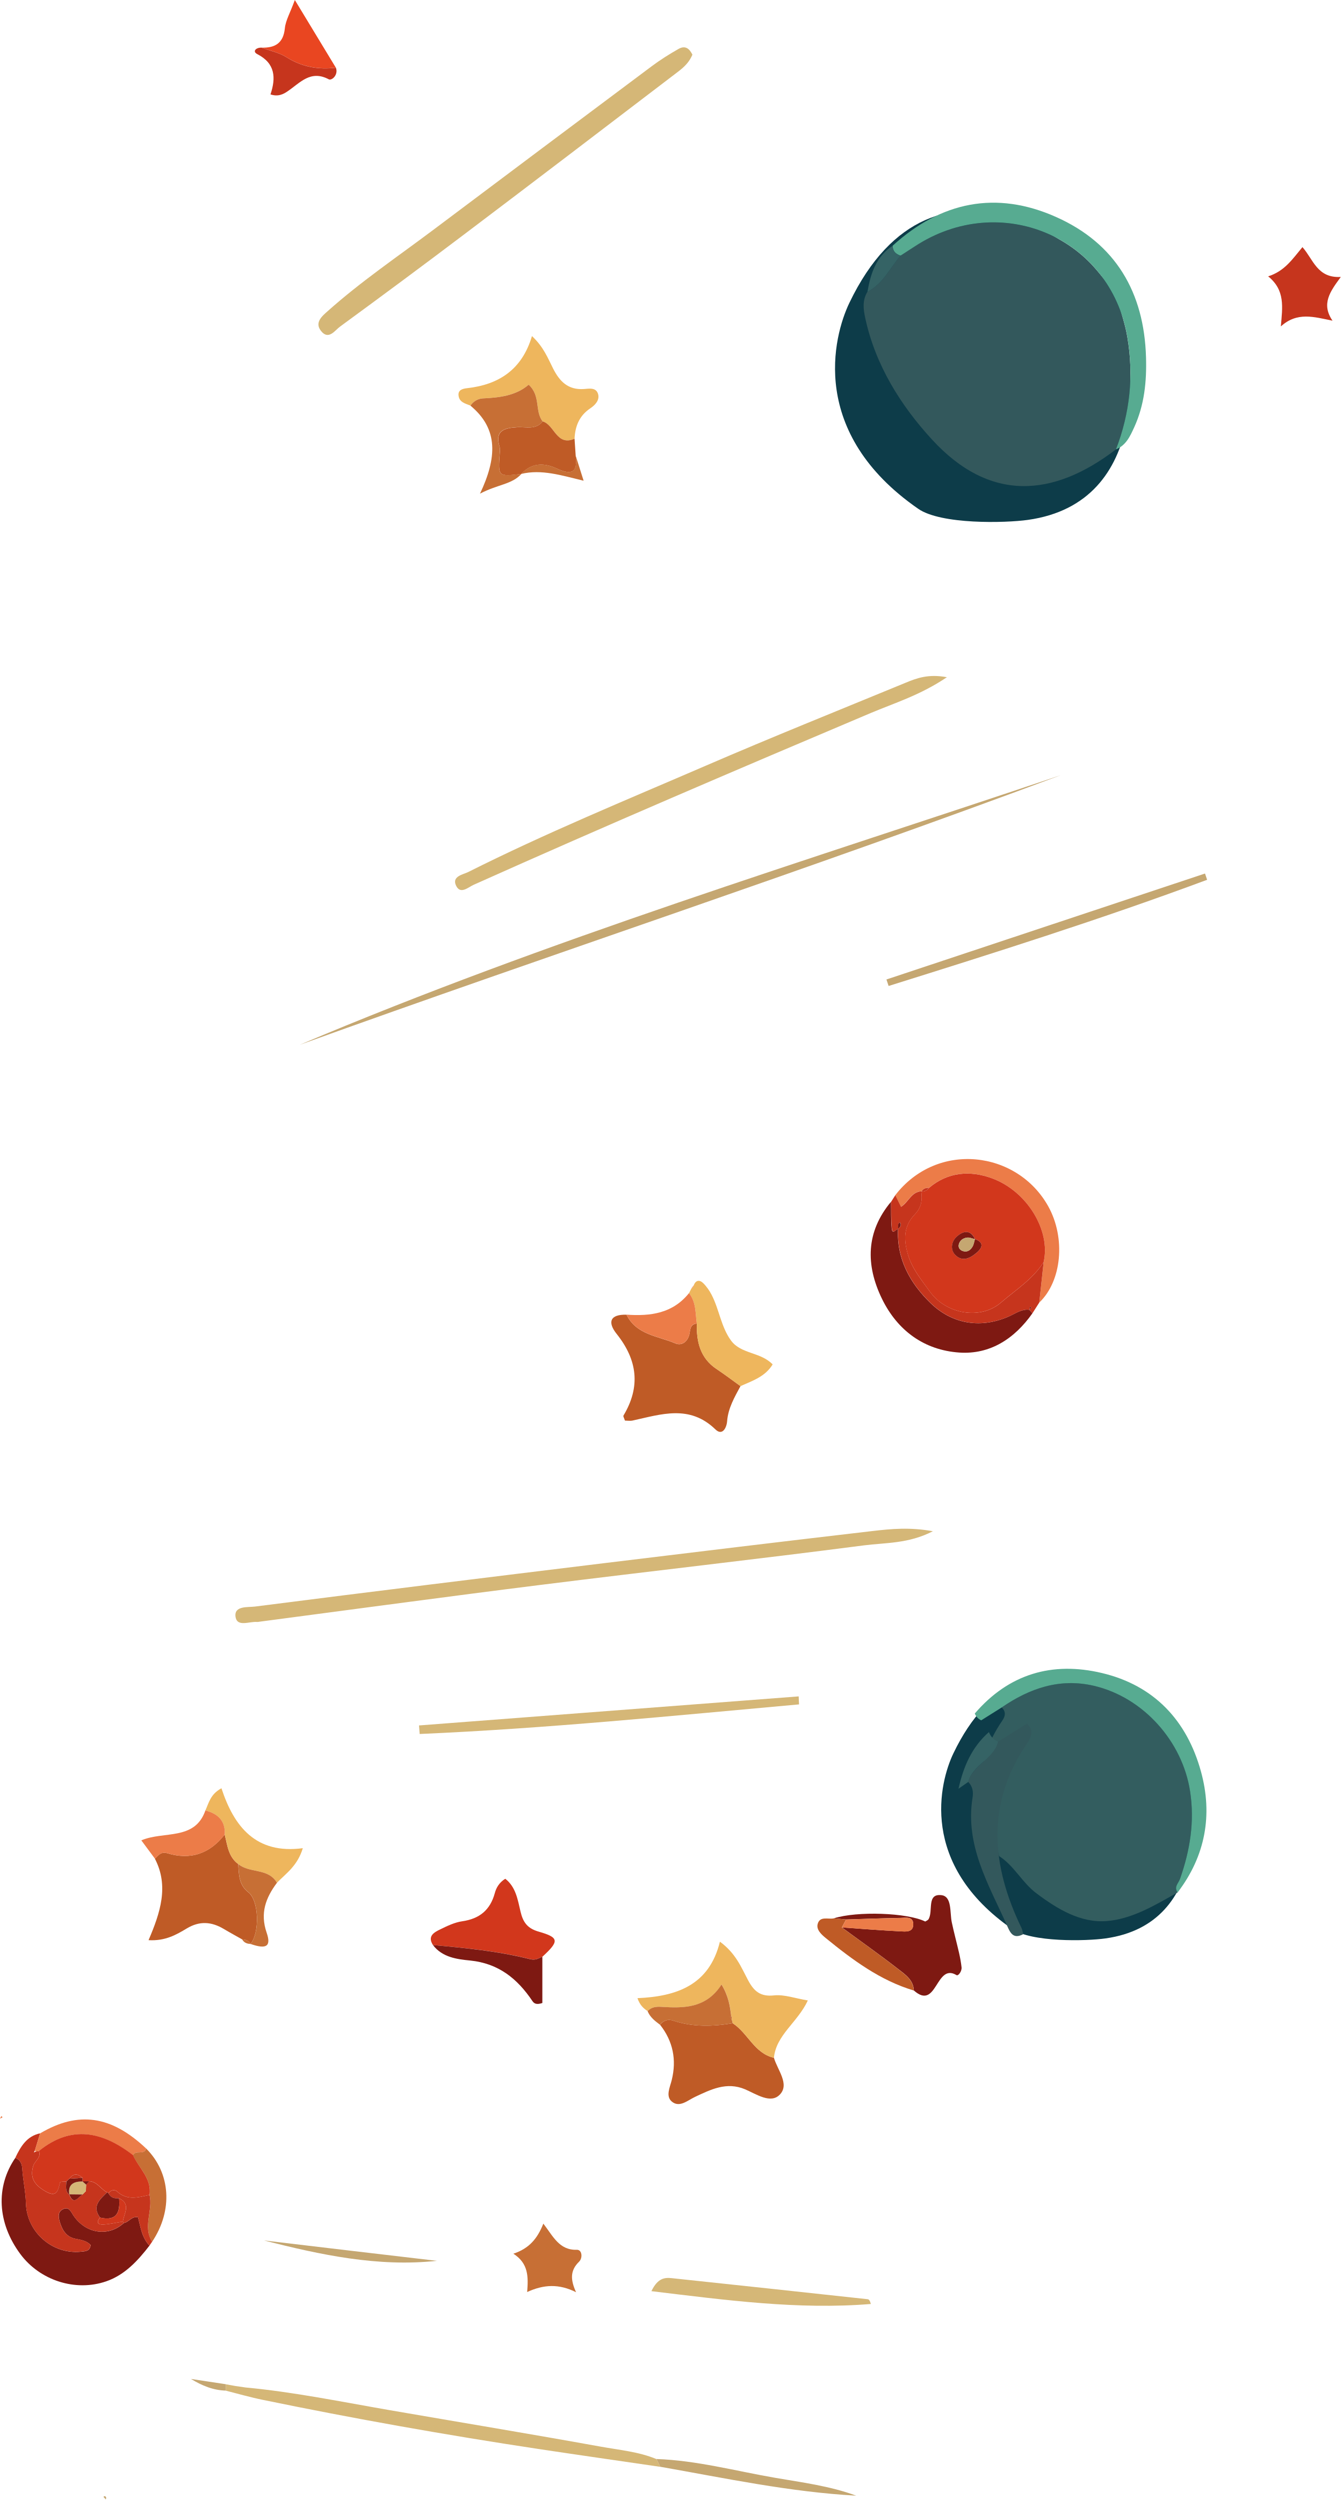 <svg width="374" height="696" viewBox="0 0 374 696" fill="none" xmlns="http://www.w3.org/2000/svg">
<path d="M236.523 84.332C232.051 93.66 225.134 120.474 255.717 141.643C262.081 146.048 279.919 145.613 286.25 144.725C320.752 139.885 316.464 99.137 311.406 84.332C306.348 69.51 260.256 34.741 236.523 84.332Z" fill="#0D3C49"/>
<path d="M310.769 125.097C293.267 138.495 275.614 139.852 259.552 122.367C250.91 112.971 243.792 101.717 240.961 88.569C240.392 85.957 240.141 83.595 241.547 81.25C245.869 79.04 247.828 74.652 250.759 71.168C252.066 70.314 253.389 69.477 254.695 68.622C278.495 52.996 309.228 65.976 313.951 93.912C315.76 104.463 314.689 114.998 310.769 125.097Z" fill="#33585C"/>
<path d="M265.491 488.112C261.685 496.065 255.788 518.922 281.859 536.98C287.284 540.738 302.494 540.371 307.895 539.603C337.311 535.467 333.659 500.734 329.346 488.1C325.032 475.49 285.735 445.839 265.491 488.112Z" fill="#0D3C49"/>
<path d="M327.951 526.804C321.675 530.35 315.211 534.262 308.108 534.782C300.887 535.313 294.493 531.461 288.619 527.053C284.613 524.051 282.438 519.371 278.219 516.688C278.113 516.286 278.077 515.861 277.9 515.495C271.896 503.121 270.88 490.925 279.094 479.024C279.956 477.771 280.228 476.507 278.952 475.313C286.74 469.96 295.155 467.052 304.681 469.286C318.402 472.5 329.31 484.744 331.438 498.689C332.726 507.115 331.402 515.116 328.625 523.023C328.199 524.216 326.828 525.315 327.951 526.804Z" fill="#335D5F"/>
<path d="M327.951 526.804C326.816 525.315 328.187 524.228 328.613 523.034C331.39 515.128 332.714 507.127 331.425 498.701C329.298 484.755 318.39 472.512 304.668 469.297C295.143 467.064 286.74 469.971 278.94 475.325C277.049 476.518 275.146 477.7 273.255 478.894C272.404 478.504 271.813 477.865 271.458 477.003C280.937 465.965 293.027 462.443 306.855 465.728C321.427 469.179 330.551 478.965 334.451 493.17C337.76 505.212 335.692 516.664 327.951 526.804Z" fill="#57AB91"/>
<path d="M259.787 426.26C252.987 429.76 246.606 429.425 240.577 430.195C210.597 434.081 180.533 437.447 150.536 441.199C124.408 444.465 98.314 448.015 72.22 451.449C72.019 451.482 71.835 451.532 71.634 451.516C69.473 451.298 66.006 453.056 65.588 450.042C65.169 446.943 69.055 447.479 70.997 447.228C103.322 443.091 135.68 439.122 168.038 435.17C193.027 432.121 218.033 429.107 243.055 426.193C248.214 425.59 253.439 425.104 259.787 426.26Z" fill="#D5B777"/>
<path d="M192.826 15.213C191.687 17.926 189.711 19.282 187.868 20.689C168.44 35.511 149.012 50.333 129.516 65.055C117.977 73.78 106.353 82.389 94.679 90.93C93.222 92.002 91.464 94.833 89.337 92.052C87.561 89.725 89.755 87.949 91.263 86.609C100.474 78.386 110.691 71.469 120.539 64.083C140.872 48.826 161.205 33.585 181.571 18.378C183.916 16.636 186.411 15.062 188.957 13.621C190.967 12.483 192.072 13.722 192.826 15.213Z" fill="#D5B777"/>
<path d="M263.689 188.522C256.286 193.512 249.168 195.673 242.402 198.52C205.454 214.146 168.557 229.889 131.945 246.286C130.337 247.006 128.176 249.133 126.971 246.47C125.815 243.924 128.964 243.455 130.387 242.752C151.976 231.916 174.335 222.738 196.494 213.175C214.901 205.219 233.525 197.75 252.066 190.113C255.248 188.79 258.497 187.55 263.689 188.522Z" fill="#D5B777"/>
<path d="M295.411 215.787C225.201 242.031 153.969 265.428 83.458 290.852C152.613 261.593 224.364 239.687 295.411 215.787Z" fill="#C5A771"/>
<path d="M206.208 385.864C204.55 388.962 202.775 391.977 202.49 395.628C202.339 397.504 201.15 399.781 199.224 397.905C192.039 390.938 184.133 393.702 176.178 395.444C175.474 395.594 174.687 395.46 174.034 395.46C173.816 394.774 173.498 394.288 173.615 394.07C178.456 386.014 177.501 378.561 171.723 371.326C169.143 368.094 169.847 365.85 174.469 365.984C177.25 371.628 183.246 371.896 188.086 373.973C189.811 374.709 191.486 373.554 191.972 371.46C192.256 370.171 192.156 368.63 194.049 368.446C193.931 373.52 194.986 378.076 199.576 381.124C201.837 382.631 204.014 384.273 206.208 385.864Z" fill="#BF5B26"/>
<path d="M310.77 125.096C314.672 114.997 315.76 104.463 313.968 93.912C309.229 65.959 278.495 52.979 254.712 68.622C253.406 69.476 252.082 70.33 250.776 71.168C249.436 70.732 248.582 69.912 248.582 68.404C262.065 56.111 277.44 52.979 294.088 60.399C310.686 67.785 318.625 81.384 319.144 99.472C319.345 106.205 318.691 112.736 315.861 118.933C314.705 121.462 313.583 123.974 310.77 125.096Z" fill="#57AB91"/>
<path d="M67.429 539.878C65.755 538.924 64.046 538.003 62.388 537.014C58.938 534.938 55.588 534.67 51.987 536.847C49.056 538.605 46.008 540.364 41.369 540.096C44.651 532.425 47.08 525.04 43.144 517.436C44.082 516.481 44.836 515.376 46.577 515.895C53.076 517.855 58.419 516.029 62.572 510.687C63.326 513.651 63.56 516.85 66.324 518.893C66.542 521.774 66.458 524.688 69.154 526.765C72.102 529.026 72.387 537.986 69.757 541.168L69.875 541.151C69.322 540.23 68.451 539.929 67.429 539.878Z" fill="#BF5B26"/>
<path d="M215.52 572.838C216.525 576.255 219.942 580.174 217.179 583.072C214.616 585.768 210.63 582.938 207.464 581.598C202.339 579.454 197.985 581.648 193.546 583.725C191.503 584.679 189.275 586.79 187.132 585.065C185.289 583.574 186.562 581.095 187.065 579.035C188.455 573.408 187.433 568.233 183.815 563.644C184.753 562.421 186.06 562.019 187.45 562.488C192.927 564.314 198.47 564.146 204.048 563.225C208.268 565.938 210.06 571.599 215.52 572.838Z" fill="#BF5B26"/>
<path d="M68.401 664.618C81.951 665.89 95.249 668.637 108.631 670.948C128.143 674.315 147.689 677.547 167.167 681.064C172.409 682.019 177.803 682.471 182.81 684.548C183.162 685.268 183.53 685.988 183.882 686.708C172.577 685.05 161.255 683.442 149.95 681.734C124.19 677.849 98.565 673.293 73.057 668.034C69.64 667.331 66.274 666.359 62.891 665.505C62.891 664.919 62.907 664.316 62.907 663.73C63.778 663.881 64.632 664.048 65.503 664.199C66.458 664.333 67.429 664.484 68.401 664.618Z" fill="#D5B777"/>
<path d="M215.52 572.838C210.06 571.599 208.285 565.938 204.047 563.225C203.98 562.857 203.88 562.488 203.763 562.136C203.796 561.801 203.746 561.466 203.629 561.165C203.294 558.485 202.959 555.806 200.949 552.439C196.695 559.055 190.481 559.088 184.133 558.653C182.76 558.569 181.37 558.686 180.365 559.859C179.243 559.105 178.221 558.251 177.518 556.241C188.27 555.772 197.499 552.741 200.48 540.515C204.952 543.797 206.426 547.683 208.301 551.2C209.926 554.248 211.685 555.889 215.537 555.471C218.434 555.169 221.483 556.308 224.966 556.877C222.086 563.057 216.157 566.424 215.52 572.838Z" fill="#EEB65D"/>
<path d="M232.219 534.017C238.7 531.957 252.669 532.442 257.66 534.904C257.961 534.703 258.38 534.569 258.564 534.285C259.954 532.04 257.961 527.066 262.182 527.569C265.146 527.92 264.476 532.342 265.046 535.089C265.649 537.952 266.419 540.766 267.073 543.613C267.374 544.936 267.625 546.293 267.776 547.65C267.893 548.738 266.871 550.128 266.369 549.827C260.557 546.31 260.959 559.859 254.494 554.098C254.377 551.2 252.133 549.676 250.223 548.202C245.065 544.183 239.705 540.414 234.446 536.546C239.873 536.931 245.299 537.366 250.726 537.634C252.15 537.701 254.26 538.003 254.327 535.758C254.377 533.38 252.25 533.883 250.826 533.899C245.768 533.983 240.693 534.184 235.635 534.335C234.497 534.234 233.358 534.117 232.219 534.017Z" fill="#7E1912"/>
<path d="M131.007 112.904C129.583 112.335 127.892 111.983 127.691 110.09C127.507 108.432 129.064 108.181 130.069 108.064C138.912 107.076 145.361 102.905 148.141 93.56C151.373 96.558 152.562 99.69 154.02 102.571C155.862 106.205 158.19 108.583 162.595 108.298C164.018 108.198 166.062 107.746 166.581 109.789C167 111.48 165.66 112.804 164.404 113.658C161.322 115.718 160.166 118.632 159.999 122.132C154.991 124.309 154.455 118.247 151.122 117.309C148.861 114.462 150.653 110.224 147.22 107.092C143.686 110.124 139.13 110.693 134.44 110.911C133.134 110.961 131.828 111.681 131.007 112.904Z" fill="#EEB65D"/>
<path d="M277.925 484.861C280.605 483.17 283.302 481.495 285.982 479.803C287.79 481.495 287.422 483.27 286.183 485.062C274.542 501.927 275.983 519.211 284.491 536.747C284.742 537.266 284.792 537.869 284.943 538.438C281.979 539.996 281.225 537.768 280.321 535.758C275.262 524.487 268.697 513.634 270.841 500.403C271.092 498.862 270.874 497.255 269.618 496.049C270.908 491.225 276.669 489.718 277.925 484.861Z" fill="#33585C"/>
<path d="M222.521 474.46C187.332 477.626 152.177 481.176 116.871 482.7C116.804 481.913 116.737 481.109 116.687 480.322C151.926 477.626 187.182 474.929 222.421 472.233C222.437 472.987 222.471 473.724 222.521 474.46Z" fill="#D5B777"/>
<path d="M181.403 637.804C183.179 634.136 185.105 633.969 187.098 634.186C205.287 636.112 223.459 638.072 241.648 640.048C241.983 640.082 242.268 640.45 242.519 641.371C222.22 643.029 202.188 640.299 181.403 637.804Z" fill="#D5B777"/>
<path d="M371.081 89.272C365.889 88.217 361.233 86.743 356.694 90.863C357.13 85.504 357.967 80.831 353.16 76.929C357.783 75.472 359.96 72.072 362.707 68.79C365.738 72.206 366.793 77.465 373.392 77.097C370.461 81.099 367.849 84.566 371.081 89.272Z" fill="#C6351D"/>
<path d="M336.16 244.912C306.934 255.782 277.205 265.161 247.46 274.472C247.259 273.87 247.058 273.267 246.857 272.664C276.435 262.833 305.996 253.002 335.574 243.17C335.775 243.757 335.959 244.326 336.16 244.912Z" fill="#C5A771"/>
<path d="M206.208 385.864C203.998 384.273 201.837 382.631 199.576 381.124C194.987 378.076 193.932 373.52 194.049 368.446C193.63 365.548 193.881 362.467 191.872 359.988C192.089 359.552 192.324 359.117 192.542 358.682C192.893 358.514 193.111 358.246 193.178 357.844C193.731 356.32 194.819 356.203 195.824 357.191C196.762 358.112 197.566 359.268 198.169 360.44C200.313 364.56 200.799 369.4 203.596 373.202C206.376 376.97 211.819 376.334 215.169 379.818C213.092 383.251 209.525 384.373 206.208 385.864Z" fill="#EEB65D"/>
<path d="M151.122 117.309C154.438 118.23 154.974 124.309 159.999 122.132C160.099 123.69 160.2 125.264 160.317 126.821C160.937 131.36 159.346 132.432 155.158 130.473C151.658 128.831 148.091 128.714 145.16 131.946H145.21C138.678 132.7 138.678 132.7 139.18 126.168C139.231 125.582 139.314 124.962 139.147 124.427C137.706 119.804 140.537 119.151 144.054 118.933C146.466 118.766 149.196 119.754 151.122 117.309Z" fill="#BF5B26"/>
<path d="M66.341 518.893C63.561 516.85 63.343 513.651 62.589 510.686C62.79 506.834 60.663 504.875 57.196 503.987C58.151 501.91 58.57 499.482 61.668 497.807C65.185 508.526 71.282 516.23 84.329 514.488C82.822 519.479 79.623 521.522 77.127 524.118C74.715 519.931 69.49 521.556 66.341 518.893Z" fill="#EEB65D"/>
<path d="M151.122 117.309C149.196 119.754 146.466 118.766 144.037 118.916C140.503 119.134 137.673 119.771 139.13 124.41C139.297 124.946 139.197 125.582 139.163 126.152C138.661 132.683 138.661 132.683 145.193 131.93C142.547 134.877 138.627 134.81 133.67 137.423C138.359 127.508 138.895 119.436 131.007 112.921C131.828 111.681 133.134 110.978 134.44 110.911C139.13 110.693 143.686 110.14 147.22 107.092C150.653 110.224 148.861 114.461 151.122 117.309Z" fill="#C76F35"/>
<path d="M160.422 638.093C155.648 635.715 151.461 635.916 146.805 638.043C147.157 633.705 147.14 630.07 142.97 627.374C147.324 625.934 149.636 623.237 151.31 619C154.04 622.534 155.749 626.453 160.639 626.285C162.097 626.235 162.331 628.546 161.259 629.602C158.713 632.08 158.864 634.676 160.422 638.093Z" fill="#C76F35"/>
<path d="M120.569 541.456C118.944 538.894 120.954 537.889 122.679 537.052C124.588 536.114 126.632 535.142 128.692 534.841C133.499 534.154 136.497 531.742 137.786 527.019C138.188 525.546 138.942 524.122 140.701 523C143.665 525.278 144.184 528.879 144.955 532.128C145.658 535.142 146.897 536.834 150.013 537.721C155.741 539.363 155.791 540.351 151.051 544.705C149.946 545.091 149.259 545.777 147.584 545.359C138.724 543.131 129.646 542.26 120.569 541.456Z" fill="#D2371C"/>
<path d="M120.568 541.456C129.646 542.277 138.724 543.148 147.567 545.375C149.259 545.794 149.928 545.107 151.034 544.722C151.034 549.11 151.034 553.498 151.034 557.584C149.342 558.17 148.706 557.685 148.27 557.048C144.083 550.818 138.858 546.564 130.919 545.76C127.301 545.408 123.181 544.889 120.568 541.456Z" fill="#7E1912"/>
<path d="M183.882 686.692C183.531 685.972 183.162 685.251 182.811 684.531C194.032 684.916 204.852 687.864 215.839 689.757C223.426 691.063 231.113 692.034 238.432 694.731C219.992 693.726 201.988 689.874 183.882 686.692Z" fill="#C5A771"/>
<path d="M57.196 503.987C60.663 504.875 62.807 506.834 62.589 510.687C58.435 516.029 53.093 517.855 46.594 515.895C44.852 515.376 44.099 516.481 43.161 517.436C42.022 515.895 40.866 514.354 39.359 512.311C45.606 509.631 54.248 512.479 57.196 503.987Z" fill="#EC7C48"/>
<path d="M232.219 534.017C233.358 534.134 234.48 534.234 235.619 534.352C235.217 535.088 234.831 535.825 234.429 536.562C239.705 540.431 245.065 544.199 250.207 548.219C252.116 549.709 254.343 551.217 254.477 554.114C245.082 551.301 237.411 545.573 229.958 539.51C228.752 538.522 227.295 537.199 227.697 535.624C228.299 533.28 230.628 534.368 232.219 534.017Z" fill="#BF5B26"/>
<path d="M191.871 359.971C193.881 362.466 193.63 365.531 194.048 368.428C192.156 368.596 192.273 370.137 191.972 371.443C191.503 373.537 189.811 374.692 188.086 373.955C183.245 371.879 177.233 371.611 174.469 365.967C181.118 366.435 187.332 365.648 191.871 359.971Z" fill="#EC7C48"/>
<path d="M72.846 13.264C76.564 13.365 78.909 12.059 79.327 7.872C79.545 5.694 80.784 3.618 82.108 0C86.379 7.051 89.963 12.946 93.53 18.841C88.623 19.411 84.084 18.641 79.78 15.927C77.736 14.638 75.174 14.119 72.846 13.264Z" fill="#E94621"/>
<path d="M72.846 13.265C75.174 14.136 77.736 14.638 79.796 15.944C84.084 18.657 88.639 19.428 93.547 18.858C94.284 20.868 92.374 22.509 91.554 22.074C86.479 19.394 83.598 23.029 80.148 25.373C78.959 26.194 77.502 26.998 75.324 26.278C76.865 21.672 76.681 17.669 71.69 15.09C70.166 14.32 71.305 13.198 72.846 13.265Z" fill="#C6351D"/>
<path d="M121.661 629.363C105.214 631.122 89.32 627.705 73.509 623.686C89.554 625.595 105.6 627.487 121.661 629.363Z" fill="#C5A771"/>
<path d="M203.746 562.137C203.88 562.488 203.98 562.857 204.031 563.225C198.453 564.146 192.91 564.314 187.433 562.488C186.043 562.019 184.736 562.421 183.798 563.644C182.408 562.589 181.018 561.55 180.348 559.859C181.37 558.703 182.743 558.569 184.117 558.653C190.481 559.072 196.678 559.055 200.932 552.439C202.942 555.806 203.277 558.485 203.612 561.165C203.528 561.282 203.344 561.416 203.377 561.483C203.461 561.718 203.612 561.919 203.746 562.137Z" fill="#C76F35"/>
<path d="M66.341 518.893C69.49 521.556 74.715 519.931 77.127 524.118C74.012 528.305 72.37 532.543 74.263 538.036C75.586 541.888 74.129 542.675 69.774 541.151C72.387 537.969 72.119 529.026 69.171 526.748C66.475 524.688 66.559 521.774 66.341 518.893Z" fill="#C76F35"/>
<path d="M277.926 484.861C276.686 489.718 270.908 491.209 269.635 496.049C268.731 496.685 267.826 497.305 266.922 497.941C268.295 491.744 270.674 486.301 275.397 482.165C275.866 483.404 276.72 484.308 277.926 484.861Z" fill="#356365"/>
<path d="M248.582 68.404C248.582 69.912 249.436 70.732 250.776 71.168C247.828 74.651 245.886 79.023 241.564 81.25C242.435 76.175 243.96 71.452 248.582 68.404Z" fill="#356365"/>
<path d="M145.143 131.93C148.074 128.697 151.642 128.814 155.142 130.456C159.329 132.432 160.92 131.343 160.301 126.805C160.937 128.814 161.573 130.807 162.528 133.822C156.365 132.348 150.838 130.556 145.143 131.93Z" fill="#C76F35"/>
<path d="M62.907 663.713C62.907 664.299 62.89 664.902 62.89 665.488C59.407 665.405 56.258 664.115 53.176 662.239C56.409 662.742 59.658 663.227 62.907 663.713Z" fill="#C5A771"/>
<path d="M67.429 539.878C68.451 539.929 69.322 540.23 69.908 541.135C68.853 541.151 67.982 540.833 67.429 539.878Z" fill="#C76F35"/>
<path d="M193.178 357.827C193.111 358.212 192.893 358.497 192.542 358.665C192.759 358.38 192.96 358.112 193.178 357.827Z" fill="#EC7C48"/>
<path d="M28.724 695.166C29.075 694.747 29.377 694.781 29.561 695.266C29.611 695.4 29.494 695.618 29.46 695.785C29.243 695.534 29.025 695.3 28.807 695.049L28.724 695.166Z" fill="#C5A771"/>
<path d="M0.72 589.403C0.486 589.537 0.251 589.654 0 589.788C0.117 589.536 0.234 589.302 0.368 589.051L0.72 589.403Z" fill="#EC7C48"/>
<path d="M203.746 562.136C203.612 561.919 203.461 561.718 203.378 561.483C203.361 561.416 203.528 561.266 203.612 561.165C203.729 561.483 203.78 561.801 203.746 562.136Z" fill="#BF5B26"/>
<path d="M234.446 536.562C234.848 535.826 235.234 535.089 235.635 534.352C240.694 534.201 245.768 534 250.826 533.916C252.25 533.899 254.377 533.397 254.327 535.775C254.277 538.019 252.15 537.718 250.726 537.651C245.283 537.383 239.873 536.931 234.446 536.562Z" fill="#EC7C48"/>
<path d="M41.631 625.118C38.376 629.333 34.774 633.255 29.651 635.043C20.993 638.071 11.067 634.79 5.638 627.439C-0.752 618.795 -1.259 608.736 4.277 600.678C5.571 601.225 6.105 602.266 6.198 603.627C6.398 606.882 7.132 610.057 7.225 613.352C7.439 621.436 14.643 627.612 22.514 626.825C23.741 626.705 25.075 626.719 25.235 624.944C24.075 623.731 22.514 623.517 21.02 623.224C18.525 622.73 17.404 620.902 16.724 618.755C16.31 617.447 15.924 615.806 17.498 615.019C19.272 614.125 19.726 615.726 20.553 616.9C24.048 621.903 30.291 622.703 34.52 618.808C35.895 618.621 36.615 616.9 38.429 617.22C39.15 619.928 39.497 622.917 41.631 625.118Z" fill="#7E1912"/>
<path d="M34.507 618.794C30.278 622.69 24.035 621.903 20.539 616.887C19.712 615.699 19.259 614.112 17.484 615.006C15.897 615.806 16.297 617.434 16.711 618.741C17.378 620.889 18.512 622.716 21.006 623.21C22.5 623.503 24.061 623.717 25.222 624.931C25.062 626.705 23.728 626.692 22.5 626.812C14.629 627.599 7.425 621.422 7.212 613.338C7.119 610.043 6.385 606.868 6.185 603.613C6.105 602.252 5.571 601.225 4.264 600.665C5.744 597.57 7.425 594.662 11.174 593.861C10.694 595.449 10.214 597.036 9.72 598.624C9.627 598.824 9.533 599.011 9.427 599.211C9.613 599.104 9.8 599.011 10 598.904C10.28 598.891 10.547 598.837 10.827 598.784C11.548 600.598 9.707 601.479 9.266 602.893C8.172 606.441 9.813 608.389 12.695 610.043C15.91 611.884 16.164 609.683 16.724 607.509C16.777 607.295 17.871 607.362 18.471 607.295C18.418 608.602 18.085 609.963 19.299 610.99L19.259 610.857C20.459 614.112 21.727 611.631 22.981 610.897L22.914 610.964C23.247 610.63 23.581 610.283 23.915 609.95C23.941 609.349 23.954 608.762 23.981 608.162C24.261 607.855 24.541 607.535 24.835 607.228C27.076 607.295 28.05 609.443 29.811 610.297C27.81 612.271 25.502 614.139 27.863 617.327C26.703 618.661 27.29 619.341 28.771 619.261C30.598 619.155 32.399 618.728 34.2 618.447L34.507 618.794Z" fill="#C6351D"/>
<path d="M10.827 598.797C10.56 598.864 10.28 598.904 10 598.917L9.72 598.637C10.2 597.05 10.68 595.462 11.174 593.875C21.806 587.605 30.958 588.899 40.697 598.09C40.177 600.064 37.749 598.344 37.042 599.971C28.584 593.434 19.912 591.433 10.827 598.797Z" fill="#EC7C48"/>
<path d="M37.042 599.971C37.749 598.344 40.177 600.065 40.697 598.09C47.541 604.907 48.208 615.339 42.365 624.05C39.683 619.835 42.672 615.312 41.645 611.017C42.285 606.414 38.696 603.6 37.042 599.971Z" fill="#C76F35"/>
<path d="M41.644 611.003C42.672 615.299 39.683 619.821 42.365 624.037C42.125 624.397 41.871 624.757 41.631 625.117C39.496 622.916 39.15 619.928 38.416 617.207C36.602 616.9 35.881 618.607 34.507 618.794L34.214 618.447C34.507 616.179 36.588 613.605 33.16 611.937C31.919 612.044 30.812 611.83 30.225 610.55C30.852 609.563 31.986 609.483 32.599 610.056C35.428 612.671 38.536 611.684 41.644 611.003Z" fill="#C6351D"/>
<path d="M41.644 611.003C38.536 611.684 35.428 612.671 32.599 610.043C31.986 609.469 30.852 609.549 30.225 610.537C30.105 610.416 29.971 610.336 29.824 610.283C28.063 609.429 27.09 607.282 24.848 607.215C24.208 607.215 23.581 607.215 22.941 607.215L22.994 607.268C22.994 606.921 22.994 606.588 22.981 606.241C21.673 605.094 20.446 604.934 19.312 606.481C19.032 606.748 18.765 607.015 18.485 607.281C17.871 607.348 16.791 607.295 16.737 607.495C16.177 609.669 15.923 611.857 12.708 610.03C9.827 608.375 8.186 606.441 9.28 602.879C9.72 601.465 11.561 600.598 10.841 598.77C19.926 591.42 28.597 593.408 37.055 599.944C38.696 603.6 42.285 606.414 41.644 611.003Z" fill="#D2371C"/>
<path d="M29.825 610.297C29.985 610.35 30.118 610.43 30.225 610.55C30.812 611.831 31.919 612.044 33.16 611.938C33.507 615.806 32.546 618.394 27.877 617.327C25.502 614.152 27.823 612.271 29.825 610.297Z" fill="#7E1912"/>
<path d="M27.877 617.327C32.56 618.394 33.52 615.806 33.16 611.938C36.575 613.605 34.508 616.166 34.214 618.448C32.4 618.728 30.599 619.155 28.784 619.261C27.303 619.341 26.716 618.648 27.877 617.327Z" fill="#D2371C"/>
<path d="M23.994 608.162C23.968 608.763 23.954 609.35 23.927 609.95C23.594 610.283 23.261 610.63 22.927 610.964L22.994 610.897C21.753 610.884 20.512 610.87 19.272 610.857L19.312 610.99C18.858 608.096 20.459 607.228 22.98 607.282L22.927 607.228C23.287 607.535 23.647 607.855 23.994 608.162Z" fill="#D5B777"/>
<path d="M22.98 607.282C20.459 607.242 18.858 608.096 19.312 610.99C18.098 609.977 18.418 608.602 18.485 607.295C18.765 607.028 19.032 606.761 19.312 606.495C20.539 606.415 21.753 606.335 22.98 606.255C22.98 606.601 22.98 606.935 22.98 607.282Z" fill="#7E1912"/>
<path d="M19.286 610.844C20.526 610.857 21.767 610.87 23.008 610.884C21.754 611.631 20.486 614.099 19.286 610.844Z" fill="#7E1912"/>
<path d="M23.995 608.162C23.648 607.855 23.288 607.535 22.941 607.228C23.581 607.228 24.208 607.228 24.849 607.228C24.555 607.549 24.275 607.855 23.995 608.162Z" fill="#7E1912"/>
<path d="M22.927 610.964C23.261 610.63 23.594 610.283 23.928 609.95C23.594 610.297 23.261 610.63 22.927 610.964Z" fill="#7E1912"/>
<path d="M22.981 606.255C21.753 606.335 20.539 606.415 19.312 606.495C20.446 604.947 21.673 605.107 22.981 606.255Z" fill="#C6351D"/>
<path d="M287.519 365.58C282.551 372.631 275.753 377.106 267.151 376.518C257.388 375.85 249.922 370.414 245.595 361.52C241.054 352.157 241.107 342.942 248.132 334.541C248.186 336.999 248.092 339.456 248.319 341.9C248.506 343.917 249.481 342.154 250.096 342.1L250.082 342.087C249.668 350.448 253.368 357.112 259.084 362.695C265.348 368.812 273.535 369.934 281.415 366.247C283.085 365.459 284.648 364.364 286.638 364.618L286.611 364.591C286.932 364.912 287.225 365.246 287.519 365.58Z" fill="#7E1912"/>
<path d="M249.294 332.738C261.048 317.5 283.326 320.318 291.94 335.85C296.802 344.638 295.707 356.632 289.416 362.601C289.817 358.849 290.231 355.096 290.631 351.329C292.662 342.662 286.104 331.59 276.167 327.97C270.103 325.767 263.973 326.234 258.697 330.668C257.816 330.641 257.054 330.842 256.614 331.697L256.52 331.616C253.755 331.79 252.981 334.621 250.897 335.944C250.336 334.822 249.815 333.78 249.294 332.738Z" fill="#EC7C48"/>
<path d="M290.631 351.329C290.231 355.082 289.817 358.835 289.416 362.602C288.788 363.59 288.16 364.592 287.519 365.58C287.225 365.246 286.932 364.912 286.638 364.591C286.838 364.391 287.025 364.191 287.225 363.991C287.079 363.91 286.945 363.844 286.798 363.763C286.758 364.044 286.705 364.324 286.664 364.605C284.674 364.351 283.112 365.46 281.442 366.234C273.549 369.92 265.362 368.799 259.111 362.682C253.395 357.099 249.695 350.435 250.109 342.074C250.697 341.62 251.178 341.126 250.643 340.271C249.829 340.712 250.203 341.46 250.136 342.087C249.521 342.127 248.546 343.904 248.359 341.887C248.132 339.456 248.212 336.985 248.172 334.528C248.56 333.927 248.934 333.326 249.321 332.725C249.842 333.767 250.363 334.822 250.924 335.957C253.021 334.635 253.782 331.803 256.547 331.63C256.907 334.034 256.587 336.157 254.757 338.054C251.618 341.313 251.605 345.039 252.86 349.286C254.049 353.306 256.68 356.378 258.951 359.543C263.438 365.834 273.041 367.543 278.758 362.602C282.831 359.089 287.64 356.097 290.631 351.329Z" fill="#C6351D"/>
<path d="M290.631 351.329C287.639 356.084 282.831 359.075 278.744 362.601C273.028 367.543 263.425 365.833 258.937 359.543C256.68 356.378 254.049 353.292 252.847 349.286C251.591 345.052 251.605 341.312 254.743 338.054C256.573 336.157 256.894 334.034 256.533 331.63L256.627 331.71C257.495 331.71 258.203 331.389 258.71 330.681C263.986 326.234 270.116 325.78 276.18 327.984C286.103 331.59 292.661 342.661 290.631 351.329ZM271.505 344.932L271.545 344.959C270.21 342.087 268.099 342.728 266.43 344.251C265.001 345.546 264.56 347.79 265.976 349.286C268.006 351.423 270.25 350.221 272.093 348.631C273.696 347.229 273.949 345.813 271.505 344.932Z" fill="#D2371C"/>
<path d="M258.71 330.681C258.189 331.389 257.495 331.71 256.626 331.71C257.054 330.842 257.829 330.655 258.71 330.681Z" fill="#C6351D"/>
<path d="M250.109 342.1C250.175 341.486 249.802 340.725 250.616 340.284C251.15 341.126 250.67 341.62 250.082 342.087L250.109 342.1Z" fill="#7E1912"/>
<path d="M286.664 364.605C286.705 364.324 286.758 364.044 286.798 363.764C286.945 363.844 287.078 363.91 287.225 363.991C287.025 364.191 286.838 364.391 286.638 364.592L286.664 364.605Z" fill="#7E1912"/>
<path d="M271.505 344.932C273.949 345.813 273.696 347.229 272.08 348.631C270.25 350.221 268.006 351.423 265.962 349.286C264.547 347.79 264.987 345.546 266.417 344.251C268.099 342.728 270.196 342.087 271.532 344.959C270.784 344.798 270.023 344.424 269.301 344.518C268.206 344.651 267.258 345.292 266.991 346.468C266.804 347.323 267.311 347.977 268.099 348.257C269.301 348.671 270.223 348.057 270.797 347.082C271.198 346.454 271.278 345.653 271.505 344.932Z" fill="#7E1912"/>
<path d="M271.505 344.932C271.291 345.653 271.198 346.454 270.824 347.082C270.236 348.044 269.315 348.658 268.126 348.257C267.338 347.99 266.83 347.322 267.017 346.468C267.284 345.292 268.233 344.665 269.328 344.518C270.036 344.424 270.81 344.798 271.558 344.959C271.545 344.972 271.505 344.932 271.505 344.932Z" fill="#C5A771"/>
</svg>
